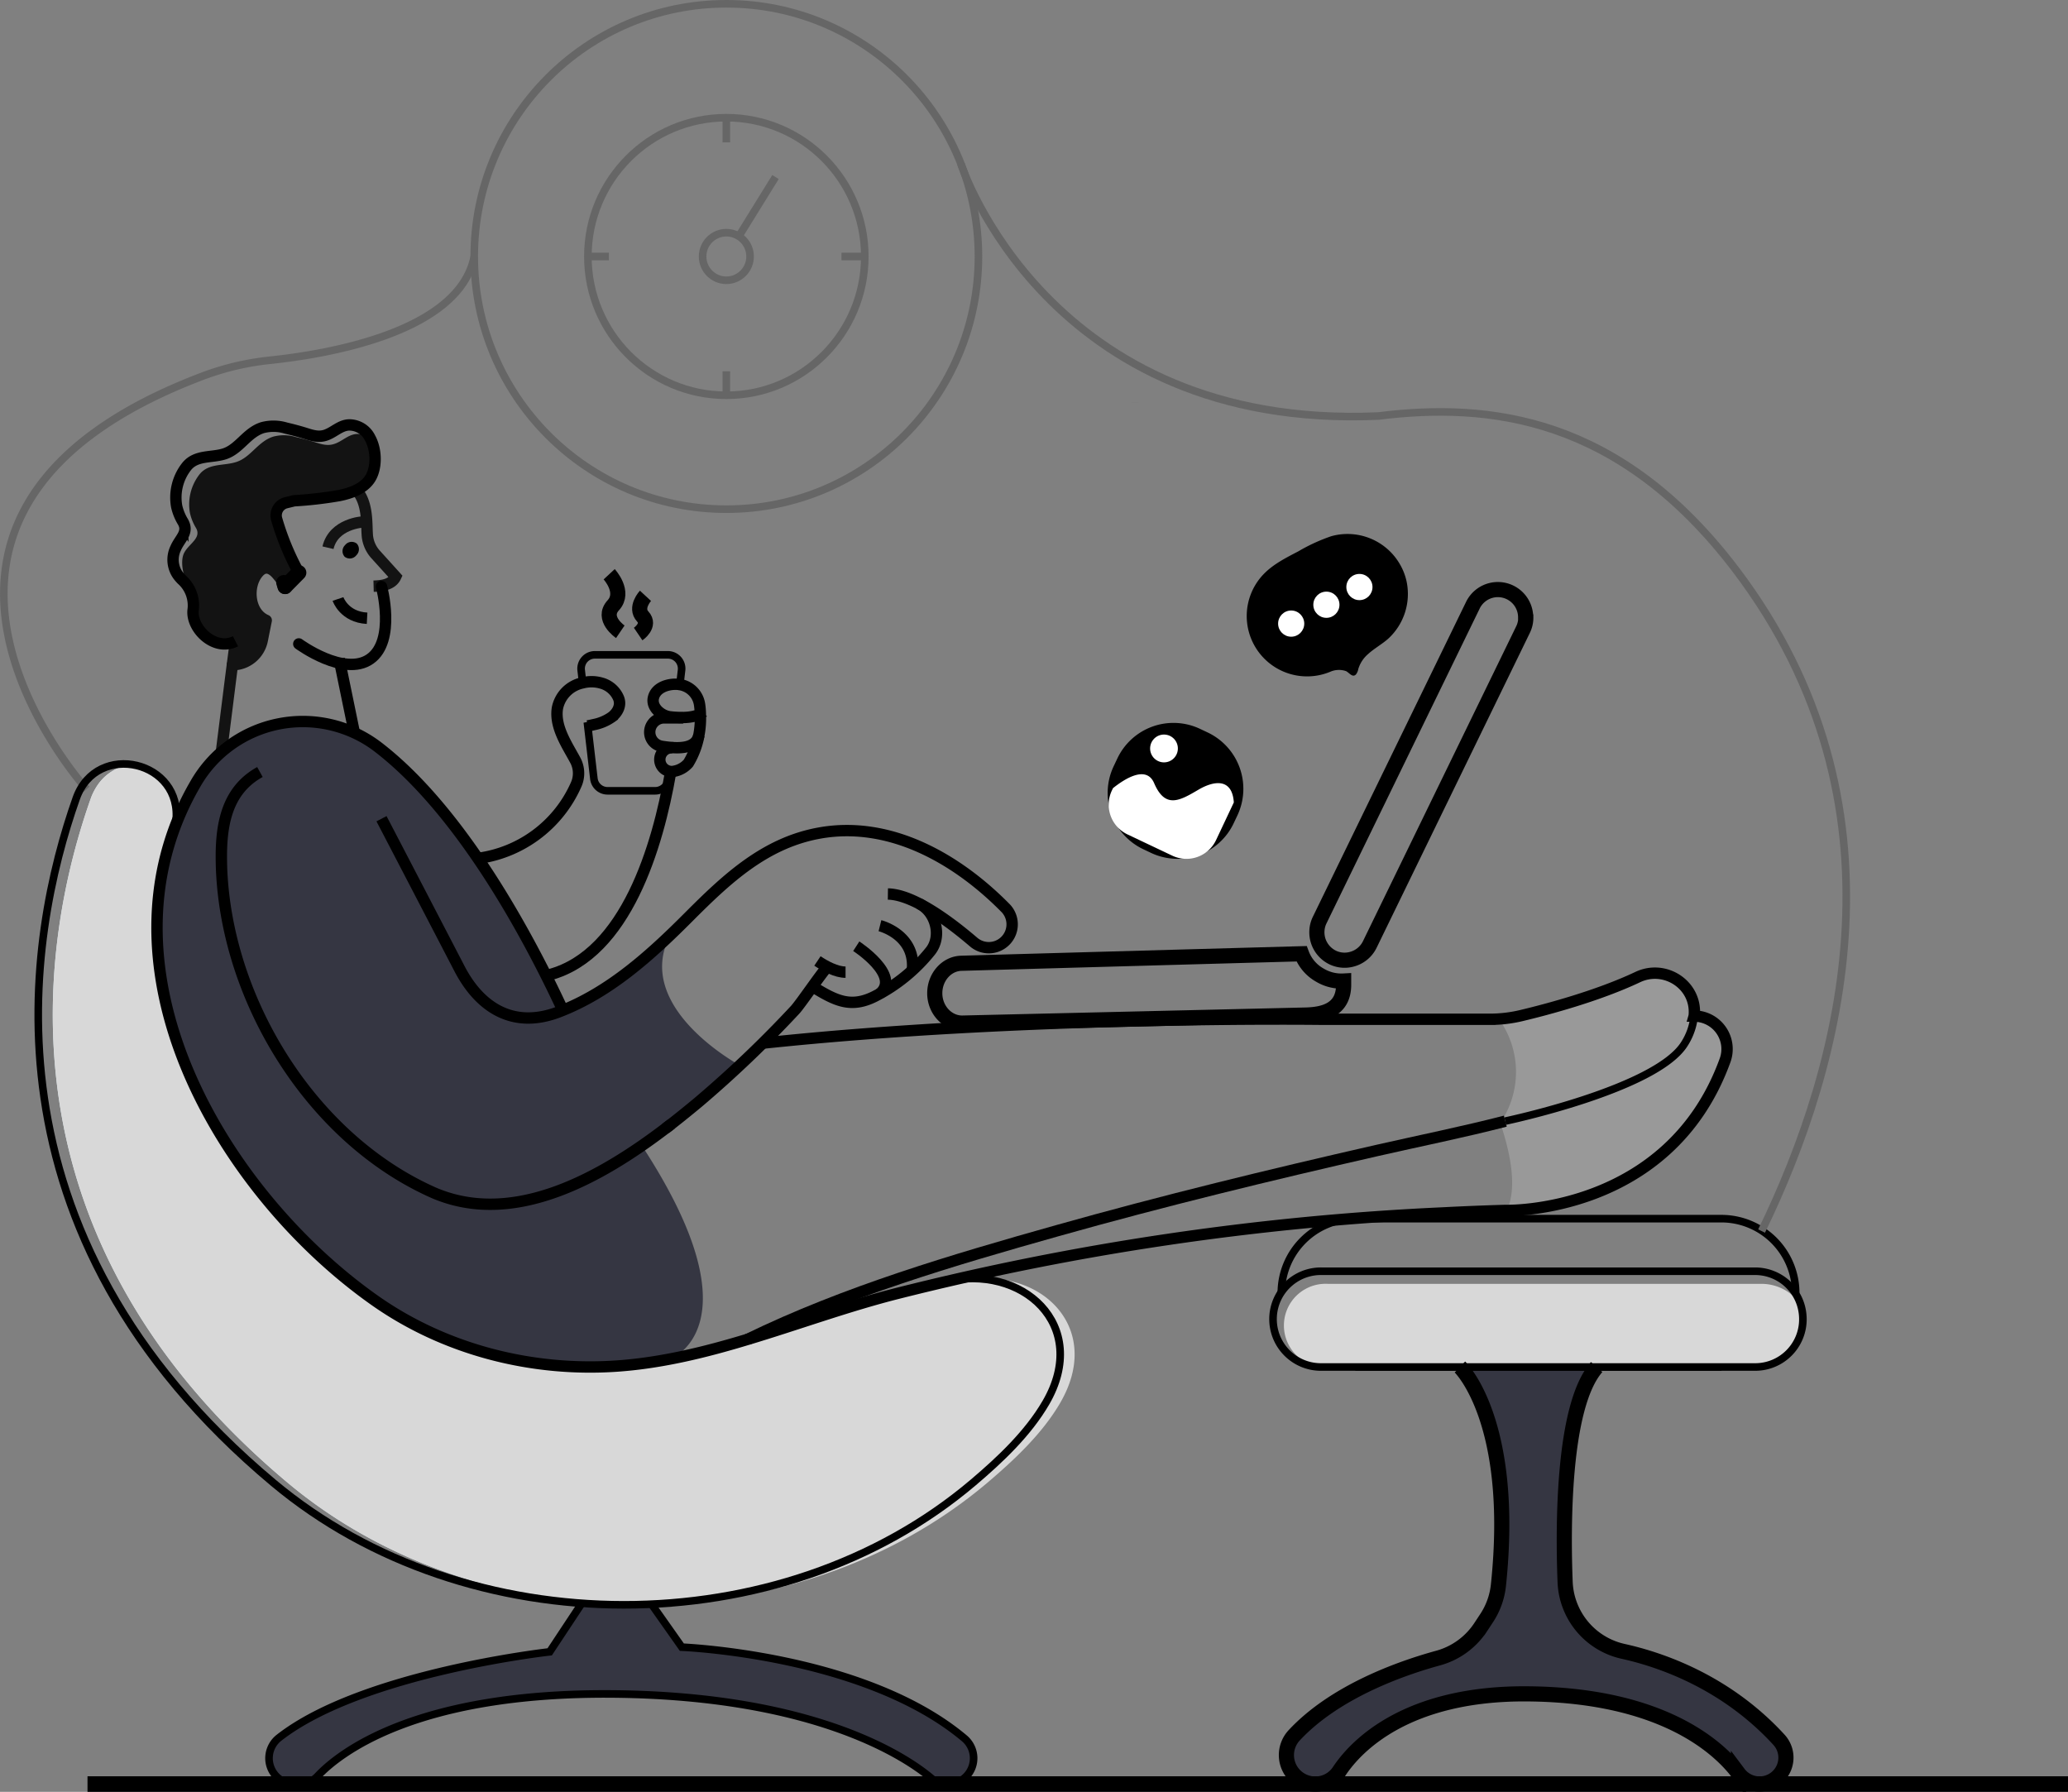 <svg xmlns="http://www.w3.org/2000/svg" width="546.012" height="473.025" viewBox="0 0 546.012 473.025">
  <rect x="0" y="0" width="546.012" height="473.025" fill="#808080" stroke="none"/>
  <g id="portal-login" transform="translate(1.012 1)">
    <g id="Group">
      <path id="Path" d="M49.843,11.6c-1.7,2.84-5.244,4.042-8.3,4.655a105.634,105.634,0,0,1-11.881,1.365l-2.3.564a3.461,3.461,0,0,0-2.277,4.339A69.583,69.583,0,0,0,30.92,36.614l-3.633,3.641c-1.029-1.4-1.078-3.842-2.459-3.6-1.326-1.329-2.9-1.978-4.53-.2-3.185,3.49-2.67,10.742,2.01,12.744L21.261,54.42a8.04,8.04,0,0,1-7.872,6.487l.805-6.184c-5.45,2.761-11.633-3.21-11.2-8.132a9.145,9.145,0,0,0-2.973-8.15c-.163-.164.836-.771.684-.935C0,35.376-.1,32.888.6,31.48c1.211-2.512,4.778-3.981,3.137-6.724A13.143,13.143,0,0,1,2.18,20.9,12.862,12.862,0,0,1,4.766,10.579c2.422-2.913,6.358-2.13,9.574-3.162C18.257,6.2,20.068,2,24.168.7a10.857,10.857,0,0,1,5.971.115c1.726.4,3.433.85,5.129,1.384s3.185.977,4.844.479C42.3,2.071,43.994.02,46.385,0A5.333,5.333,0,0,1,49.7,1.063c1.768,3.186,1.78,7.81.139,10.535Z" transform="translate(46.968 113.563)" fill="#131313"/>
      <g id="Group-2" data-name="Group" transform="translate(0 66.738)">
        <path id="Path-2" data-name="Path" d="M21.867,140.595S-44.06,67.721,53.029,31.357A71.24,71.24,0,0,1,70.493,27.34c15.5-1.651,49.752-7.519,53.7-27.34" transform="translate(0 0)" fill="none" stroke="#666" stroke-miterlimit="10" stroke-width="2"/>
        <path id="Path-3" data-name="Path" d="M.49.494V.475" transform="translate(298.128 38.085)" fill="none" stroke="#666" stroke-miterlimit="10" stroke-width="2"/>
        <g id="Group-3" data-name="Group" transform="translate(57.431 61.501)">
          <path id="Path-4" data-name="Path" d="M.49.494V.475" transform="translate(67.714 107.797)" fill="none" stroke="#131313" stroke-miterlimit="10" stroke-width="3"/>
          <path id="Path-5" data-name="Path" d="M13.728,4.394a17.361,17.361,0,0,0-2.289-3.107c-1.326-1.329-2.9-1.978-4.53-.2-3.185,3.49-2.67,10.742,2.01,12.744L7.872,19.056A8.04,8.04,0,0,1,0,25.543" transform="translate(2.931 20.7)" fill="none" stroke="#131313" stroke-linecap="round" stroke-linejoin="round" stroke-miterlimit="10" stroke-width="3"/>
          <path id="Path-6" data-name="Path" d="M0,29.318C.266,27.291.926,21.969,1.562,16.9c.606-4.7,1.144-9.231,1.356-10.723L3.73,0" transform="translate(0 40.048)" fill="none" stroke="#131313" stroke-linecap="round" stroke-linejoin="round" stroke-miterlimit="10" stroke-width="3"/>
          <g id="Group-4" data-name="Group" transform="translate(28.158 0)">
            <path id="Path-7" data-name="Path" d="M9.229,0S1.5.382,0,6.8" transform="translate(0 8.551)" fill="none" stroke="#131313" stroke-miterlimit="10" stroke-width="3"/>
            <path id="Path-8" data-name="Path" d="M4.614,25.5c2.107-.055,4.844-.364,5.838-2.506L5.123,17.1a8.548,8.548,0,0,1-2.18-5.231C2.731,8.612,3.113,3.441,0,0" transform="translate(7.424)" fill="none" stroke="#131313" stroke-miterlimit="10" stroke-width="3"/>
          </g>
        </g>
      </g>
      <path id="Oval" d="M2.362,0A2.195,2.195,0,0,1,4.718,2,2.21,2.21,0,0,1,2.356,4,2.195,2.195,0,0,1,0,2,2.21,2.21,0,0,1,2.362,0Z" transform="matrix(0.671, -0.742, 0.742, 0.671, 88.522, 144.647)"/>
      <path id="Path-9" data-name="Path" d="M4.015,19.5,0,0" transform="translate(88.533 172.941)" fill="none" stroke="#000" stroke-miterlimit="10" stroke-width="3"/>
      <path id="Path-10" data-name="Path" d="M153.891,90.74l-25.875,21.2c31.132,47.579,7.569,56.312,7.569,56.312a125.694,125.694,0,0,1-13.825,1.863c-22.5,1.626-45.586-4.193-64.134-17.229-37.544-26.4-70.244-79.233-52.8-125.235A73.939,73.939,0,0,1,10.18,16.416,33.253,33.253,0,0,1,17,8.114,32.644,32.644,0,0,1,52.121,2.962,32.268,32.268,0,0,1,58.3,6.676c9.8,7.519,18.718,18.206,26.4,29.421a274.944,274.944,0,0,1,18.379,31.691c1.5,2.992,2.852,5.82,4.051,8.411,10.87-4.406,19.983-11.889,28.461-19.972C125.345,75.4,153.891,90.74,153.891,90.74Z" transform="translate(40.432 189.49)" fill="#353642"/>
      <g id="Group-5" data-name="Group" transform="translate(99.717 215.131)">
        <path id="Path-11" data-name="Path" d="M1.526,0C1.029.382.515.783,0,1.165" transform="translate(74.974 80.611)" fill="none" stroke="#000" stroke-miterlimit="10" stroke-width="3"/>
        <path id="Path-12" data-name="Path" d="M0,0Q10.294,19.754,20.589,39.58C25.766,49.557,34.517,55.717,46.84,50.99,60.247,45.843,71.062,36.006,81.066,25.98s20.141-19.614,34.583-22.2c18.669-3.344,36.333,6.852,49.05,19.736a6.166,6.166,0,0,1-8.351,9.061c-6.025-5.152-15.829-12.6-22.648-12.7" transform="translate(0 0)" fill="none" stroke="#000" stroke-miterlimit="10" stroke-width="3"/>
        <path id="Path-13" data-name="Path" d="M0,0C2.1,1.4,5,2.955,7.424,2.955" transform="translate(115.098 37.553)" fill="none" stroke="#000" stroke-miterlimit="10" stroke-width="3"/>
        <path id="Path-14" data-name="Path" d="M28.11,0c4.469,2.215,6.1,8.7,2.943,12.568a44.89,44.89,0,0,1-14.7,11.919C10.125,27.6,6.128,25.7,0,21.9" transform="translate(113.838 22.43)" fill="none" stroke="#000" stroke-miterlimit="10" stroke-width="3"/>
        <path id="Path-15" data-name="Path" d="M0,0S8.853,2.2,8.617,10.808a4.111,4.111,0,0,1-.194,1.08" transform="translate(131.605 28.238)" fill="none" stroke="#000" stroke-miterlimit="10" stroke-width="3"/>
        <path id="Path-16" data-name="Path" d="M0,0S11.875,7.689,6.225,12.526" transform="translate(125.35 33.663)" fill="none" stroke="#000" stroke-miterlimit="10" stroke-width="3"/>
      </g>
      <path id="Path-17" data-name="Path" d="M59.641,23.033C45.653,61.564,6.492,62.65,2.01,62.65,3.888,58.687,4.4,51.726.285,39.528A23.85,23.85,0,0,0,0,12.219c.054-.049.085-.115.133-.164a32.906,32.906,0,0,0,5.807-.88C12.7,9.56,26.021,6.016,36.594,1.028,43.763-2.365,52.126,3.073,51.515,11a.975.975,0,0,1-.036.316,8.706,8.706,0,0,1,8.163,11.713Z" transform="translate(394.816 255.898)" fill="#999"/>
      <path id="Path-18" data-name="Path" d="M262.03,168.468c-4.711,8.1-12.044,15-19.13,21.022-24.943,21.156-57.528,31.9-90.228,32.316-32.809-.419-65.515-11.2-90.573-32.164C-17.077,123.384-2.767,45.151,10.04,8.927a15.488,15.488,0,0,1,1.817-3.538A12.574,12.574,0,0,1,20.637,0c6.722.929,12.826,6.518,11.748,15.172,0,.334-.133.8-.164,1.129-17.428,46,15.284,98.836,52.8,125.235,17.022,11.974,37.865,17.86,58.575,17.478h.236q2.664-.055,5.323-.249c11.633-.85,22.938-3.641,34.135-7.021,13.141-3.939,26.136-8.715,39.264-12.059,4.614-1.177,9.241-2.312,13.891-3.374a30.656,30.656,0,0,1,8.163-.564c16.126,1.092,27.456,15.463,17.416,32.723Z" transform="translate(12.923 200.833)" fill="#d7e8f0"/>
      <path id="Path-19" data-name="Path" d="M266.015,168.468c-4.711,8.1-12.051,15-19.136,21.022-25.936,22.017-60.156,32.771-94.224,32.316-32.809-.419-65.515-11.2-90.573-32.164C-17.076,123.384-2.766,45.151,10.041,8.927a15.488,15.488,0,0,1,1.817-3.538A12.574,12.574,0,0,1,20.638,0C27.36.929,33.464,6.518,32.386,15.172c0,.334-.133.8-.163,1.129-17.428,46,15.284,98.836,52.8,125.235,17.022,11.974,37.865,17.86,58.575,17.478h.236q4.681.073,9.307-.249c11.633-.85,22.932-3.641,34.135-7.021,13.141-3.939,26.136-8.715,39.264-12.059,4.608-1.177,9.241-2.312,13.885-3.374a30.987,30.987,0,0,1,4.184-.564c18.13-1.22,32.252,14.067,21.4,32.723Z" transform="translate(12.922 200.833)" fill="#d8d8d8"/>
      <path id="Path-20" data-name="Path" d="M101.024.212l7.969,11.3s48.22,1.881,74.61,24.081A6.854,6.854,0,0,1,179.2,47.682a6.731,6.731,0,0,1-4.366-1.59c-6.231-5.243-30.036-21.726-83.881-22.224C38.483,23.377,18.36,39.647,12.8,45.576a6.745,6.745,0,0,1-4.929,2.106H6.83a6.854,6.854,0,0,1-4.142-12.3C24.719,18.218,74.1,12.744,74.1,12.744L82.531,0" transform="translate(70.021 422.318)" fill="#353642"/>
      <path id="Path-21" data-name="Path" d="M45.811,0S60.581,14.061,55.972,57.653a19.483,19.483,0,0,1-3.149,8.7l-1.6,2.427a19.634,19.634,0,0,1-11.172,8.059C30.4,79.482,12.9,85.6,2.09,97.191A7.653,7.653,0,0,0,7.619,110.1a7.565,7.565,0,0,0,6.316-3.374c4.4-6.639,17.731-20.737,49.88-20.44,36.261.334,50.867,14.783,55.548,21.01a6.959,6.959,0,1,0,10.646-8.933c-14.14-15.4-31.434-21.137-40.978-23.268A19.543,19.543,0,0,1,73.588,56.737c-.533-13.515-.811-46.323,8.326-56.725" transform="translate(338.638 359.87)" fill="#353642"/>
      <g id="Group-6" data-name="Group" transform="translate(9.082 178.966)">
        <path id="Path-22" data-name="Path" d="M0,57.623C25.972,44.988,54.161,36.7,81.877,28.893c27.892-7.853,56.056-14.7,84.305-21.143C177.47,5.183,188.86,2.895,200.093,0" transform="translate(187.258 116.005)" fill="none" stroke="#000" stroke-miterlimit="10" stroke-width="3"/>
        <path id="Path-23" data-name="Path" d="M.465.49H.5" transform="translate(211.16 76.008)" fill="none" stroke="#000" stroke-miterlimit="10" stroke-width="2"/>
        <path id="Path-24" data-name="Path" d="M160.364,51.014c-1.629,1.614-7.442,10.238-8.9,11.786a299.427,299.427,0,0,1-25.506,24.348c-2.259,1.881-4.651,3.823-7.17,5.79-.5.382-1.011.783-1.526,1.165-17.077,12.987-39.361,25.489-59.95,17.478-.545-.2-1.078-.431-1.6-.668C24.126,96.742,2.054,61.252.128,26.994c-.067-1.117-.1-2.227-.115-3.326C-.157,14.3,1.224,4.94,10.186,0" transform="translate(48.349 23.839)" fill="none" stroke="#000" stroke-miterlimit="10" stroke-width="3"/>
        <path id="Path-25" data-name="Path" d="M36.221,16.337l.127-1c2.01-16.155-20.88-21.6-26.311-6.257C-2.765,45.3-17.08,123.517,62.114,189.788c51.115,42.791,133.87,43.088,184.791-.14,7.085-6.014,14.418-12.926,19.135-21.028,11.936-20.488-6.292-36.916-26.85-31.873" transform="translate(0 21.709)" fill="none" stroke="#000" stroke-miterlimit="10" stroke-width="2"/>
        <path id="Path-26" data-name="Path" d="M101.024.212l7.969,11.3s48.22,1.881,74.61,24.081A6.854,6.854,0,0,1,179.2,47.682a6.731,6.731,0,0,1-4.366-1.59c-6.231-5.243-30.036-21.726-83.881-22.224C38.483,23.377,18.36,39.647,12.8,45.576a6.745,6.745,0,0,1-4.929,2.106H6.83a6.854,6.854,0,0,1-4.142-12.3C24.719,18.218,74.1,12.744,74.1,12.744L82.531,0" transform="translate(60.94 243.352)" fill="none" stroke="#000" stroke-miterlimit="10" stroke-width="2"/>
        <path id="Path-27" data-name="Path" d="M0,53.253C20.213,47.791,28.54,19.214,31.895,0" transform="translate(135.041 24.088)" fill="none" stroke="#000" stroke-miterlimit="10" stroke-width="3"/>
        <path id="Path-28" data-name="Path" d="M0,46.64A33.12,33.12,0,0,0,25.936,27.268a7.3,7.3,0,0,0-.182-6.554c-2.2-4.09-5.492-8.83-4.711-13.734A8.518,8.518,0,0,1,27.7.3,9.3,9.3,0,0,1,32.73.39a6.878,6.878,0,0,1,4.433,3.89c.793,1.863-.151,3.708-1.611,4.922a12.3,12.3,0,0,1-4.947,2.13c-.23.067-.86.2-1.556.334" transform="translate(116.039)" fill="none" stroke="#000" stroke-miterlimit="10" stroke-width="3"/>
        <path id="Path-29" data-name="Path" d="M0,27.692S39.846,19.329,47.33,7.282A16.871,16.871,0,0,0,49.886,0" transform="translate(387.327 88.302)" fill="none" stroke="#000" stroke-miterlimit="10" stroke-width="2"/>
        <path id="Path-30" data-name="Path" d="M159.9,84.934c69.5-7.4,147.943-6.305,147.943-6.305h44.024a35.933,35.933,0,0,0,8.448-1c6.758-1.614,20.08-5.152,30.653-10.147,7.17-3.392,15.532,2.045,14.921,9.983a.993.993,0,0,1-.036.316,8.706,8.706,0,0,1,8.163,11.688c-14.848,40.9-58.048,39.617-58.048,39.617-5.523.164-11.033.382-16.562.668a722.778,722.778,0,0,0-144.237,21.319c-13.128,3.344-26.124,8.114-39.264,12.059-11.2,3.392-22.521,6.166-34.153,7.015-22.5,1.632-45.586-4.194-64.134-17.229C16.993,124.35-17.972,64.78,10.174,16.424A32.651,32.651,0,0,1,58.3,6.714c22.121,16.962,39.791,50.006,48.856,69.5" transform="translate(31.357 10.486)" fill="none" stroke="#000" stroke-miterlimit="10" stroke-width="3"/>
        <path id="Path-31" data-name="Path" d="M96.719.49H0" transform="translate(347.736 180.415)" fill="none" stroke="#000" stroke-miterlimit="10" stroke-width="2"/>
        <path id="Path-32" data-name="Path" d="M0,19.584A19.617,19.617,0,0,1,19.535,0h96.731a19.617,19.617,0,0,1,19.541,19.584" transform="translate(328.213 141.743)" fill="none" stroke="#000" stroke-miterlimit="10" stroke-width="2"/>
      </g>
      <path id="Path-33" data-name="Path" d="M137.014,9.334A12.585,12.585,0,0,1,124.4,21.969H9.95A11.009,11.009,0,0,1,11.61.018H126.06A12.563,12.563,0,0,1,136.4,5.425a12.813,12.813,0,0,1,.612,3.908Z" transform="translate(337.99 337.902)" fill="#d8d8d8"/>
      <g id="Group-7" data-name="Group" transform="translate(44.681)">
        <g id="Group-8" data-name="Group" transform="translate(0 111.173)">
          <g id="Group-9" data-name="Group" transform="translate(107.734 43.458)">
            <path id="Path-34" data-name="Path" d="M139.954,12.644A12.585,12.585,0,0,1,127.34,25.279H12.89A12.641,12.641,0,1,1,12.89,0H127.34a12.616,12.616,0,0,1,12,8.733,12.812,12.812,0,0,1,.612,3.908Z" transform="translate(182.635 179.96)" fill="none" stroke="#000" stroke-miterlimit="10" stroke-width="2"/>
            <path id="Path-35" data-name="Path" d="M23.384,30.738l-.23,1.948a3.636,3.636,0,0,1-3.6,3.21H6.974a3.636,3.636,0,0,1-3.6-3.21L1.748,18.728c.7-.134,1.326-.267,1.556-.334a11.952,11.952,0,0,0,4.947-2.13c1.441-1.232,2.422-3.034,1.611-4.922A6.878,6.878,0,0,0,5.43,7.452,9.3,9.3,0,0,0,.4,7.367L.022,4.042A3.638,3.638,0,0,1,3.625,0h19.3a3.638,3.638,0,0,1,3.6,4.042l-.448,3.793" transform="translate(0 17.236)" fill="none" stroke="#000" stroke-miterlimit="10" stroke-width="2"/>
            <path id="Path-36" data-name="Path" d="M.493.382.475.516" transform="translate(24.568 33.36)" fill="none" stroke="#000" stroke-miterlimit="10" stroke-width="4"/>
            <path id="Path-37" data-name="Path" d="M.49.5V.446" transform="translate(23.627 41.259)" fill="none" stroke="#000" stroke-miterlimit="10" stroke-width="4"/>
            <path id="Path-38" data-name="Path" d="M5.291,16.758a.5.5,0,0,0-.164,0,1.009,1.009,0,0,0-.23,0,3.138,3.138,0,0,0-.5,6.233,2.574,2.574,0,0,0,1.011,0,6.554,6.554,0,0,0,3.9-2.16,21.542,21.542,0,0,0,2.755-7.2.128.128,0,0,0,0-.079,23.664,23.664,0,0,0,.418-5.7,20.084,20.084,0,0,0-.2-2.427A6.256,6.256,0,0,0,7.066.094.436.436,0,0,1,6.854.057C4.31-.258.744.707.083,3.583c-.606,2.6,2.2,4.825,4.511,5.025,0,0,.606.079,1.459.134,1.708.115,4.548.1,6.425-.9a4.311,4.311,0,0,0,.775-.516" transform="translate(19.008 25.001)" fill="none" stroke="#000" stroke-miterlimit="10" stroke-width="3"/>
            <path id="Path-39" data-name="Path" d="M8.822,0H3.753A3.775,3.775,0,0,0,3.2,7.507c4.178.674,8.95.813,9.768-2.937" transform="translate(18.129 33.882)" fill="none" stroke="#000" stroke-miterlimit="10" stroke-width="3"/>
            <path id="Path-40" data-name="Path" d="M45.811,0S60.581,14.061,55.972,57.653a19.483,19.483,0,0,1-3.149,8.7l-1.6,2.427a19.634,19.634,0,0,1-11.172,8.059C30.4,79.482,12.9,85.6,2.09,97.191A7.653,7.653,0,0,0,7.619,110.1a7.565,7.565,0,0,0,6.316-3.374c4.4-6.639,17.731-20.737,49.88-20.44,36.261.334,50.867,14.783,55.548,21.01a6.959,6.959,0,1,0,10.646-8.933c-14.14-15.4-31.434-21.137-40.978-23.268A19.543,19.543,0,0,1,73.588,56.737c-.533-13.515-.811-46.323,8.326-56.725" transform="translate(186.223 205.239)" fill="none" stroke="#000" stroke-miterlimit="10" stroke-width="4"/>
            <path id="Path-41" data-name="Path" d="M107.952,7.2v.983c0,6.73-5.414,7.889-10.089,8L7.388,18.3C3.421,18.4.085,14.929,0,10.584V10.4C0,6.154,3.125,2.6,7.037,2.512c0,0,50.618-1.432,89.81-2.512a10.751,10.751,0,0,0,4.844,5.65A11.032,11.032,0,0,0,107.952,7.2Z" transform="translate(93.38 96.148)" fill="none" stroke="#000" stroke-miterlimit="10" stroke-width="4"/>
            <path id="Path-42" data-name="Path" d="M55.16,7.4a7.137,7.137,0,0,1-.739,3.192L13.958,93.726a7.367,7.367,0,0,1-4.844,3.9,7.252,7.252,0,0,1-4.99-.51A7.406,7.406,0,0,1,0,90.443a8.247,8.247,0,0,1,.073-1.02,7.294,7.294,0,0,1,.666-2.167L41.2,4.115A7.337,7.337,0,0,1,55.124,7.362Z" transform="translate(194.266 0)" fill="none" stroke="#000" stroke-miterlimit="10" stroke-width="4"/>
          </g>
          <path id="Path-43" data-name="Path" d="M.557,1.032C.509.862.442.7.387.534S.254.182.206,0" transform="translate(29.022 41.626)" fill="none" stroke="#000" stroke-linecap="round" stroke-linejoin="round" stroke-miterlimit="10" stroke-width="4"/>
          <path id="Path-44" data-name="Path" d="M0,3.659l1.241-1.25L3.615,0" transform="translate(29.579 39.004)" fill="none" stroke="#000" stroke-linecap="round" stroke-linejoin="round" stroke-miterlimit="10" stroke-width="4"/>
          <path id="Path-45" data-name="Path" d="M0,0S1.593,4.764,7.678,5.086" transform="translate(43.549 45.953)" fill="none" stroke="#000" stroke-miterlimit="10" stroke-width="3"/>
          <path id="Path-46" data-name="Path" d="M16.481,57.113c-5.45,2.761-11.633-3.21-11.2-8.132A9.145,9.145,0,0,0,2.3,40.831c-.163-.164-.315-.334-.46-.5A7.021,7.021,0,0,1,.694,32.547c1.132-2.64,3.573-4.187,1.877-7.034A13.58,13.58,0,0,1,.96,21.538a13.251,13.251,0,0,1,2.67-10.626c2.495-3.034,6.558-2.2,9.895-3.259C17.54,6.372,19.418,2.045,23.632.716A11.344,11.344,0,0,1,29.8.832c1.774.419,3.555.886,5.28,1.432s3.3,1.013,5.026.5C42.368,2.1,44.106.018,46.565,0a6.121,6.121,0,0,1,5.45,3.459c1.744,3.18,1.756,7.8.115,10.547-1.7,2.84-5.244,4.042-8.3,4.655a105.633,105.633,0,0,1-11.881,1.365l-2.3.564a3.461,3.461,0,0,0-2.277,4.321A69.584,69.584,0,0,0,33.206,39" transform="translate(0 0)" fill="none" stroke="#000" stroke-miterlimit="10" stroke-width="3"/>
          <path id="Path-47" data-name="Path" d="M0,15.154s12.014,8.818,18.863,3.957S21.842,0,21.842,0" transform="translate(33.194 42.657)" fill="none" stroke="#000" stroke-linecap="round" stroke-linejoin="round" stroke-miterlimit="10" stroke-width="3"/>
          <g id="Group-10" data-name="Group" transform="translate(115.148 39.423)">
            <path id="Path-48" data-name="Path" d="M2.939,15.184s-5.1-3.459-1.859-6.991S0,0,0,0" transform="translate(0 0)" fill="none" stroke="#000" stroke-miterlimit="10" stroke-width="4"/>
            <path id="Path-49" data-name="Path" d="M0,10.092S3.379,7.8,1.211,5.462,1.932,0,1.932,0" transform="translate(7.65 5.692)" fill="none" stroke="#000" stroke-miterlimit="10" stroke-width="4"/>
          </g>
        </g>
        <g id="Group-11" data-name="Group" transform="translate(79.519)">
          <ellipse id="Oval-2" data-name="Oval" cx="66.563" cy="66.708" rx="66.563" ry="66.708" transform="translate(0)" fill="none" stroke="#666" stroke-miterlimit="10" stroke-width="2"/>
          <ellipse id="Oval-3" data-name="Oval" cx="36.557" cy="36.637" rx="36.557" ry="36.637" transform="translate(30.005 30.071)" fill="none" stroke="#666" stroke-miterlimit="10" stroke-width="2"/>
          <ellipse id="Oval-4" data-name="Oval" cx="6.267" cy="6.281" rx="6.267" ry="6.281" transform="translate(60.295 60.426)" fill="none" stroke="#666" stroke-miterlimit="10" stroke-width="2"/>
          <path id="Path-50" data-name="Path" d="M9.677,0,0,15.633" transform="translate(69.863 45.734)" fill="none" stroke="#666" stroke-miterlimit="10" stroke-width="2"/>
          <path id="Path-51" data-name="Path" d="M.49,0V6.518" transform="translate(66.073 30.071)" fill="none" stroke="#666" stroke-miterlimit="10" stroke-width="2"/>
          <path id="Path-52" data-name="Path" d="M6.165.49H0" transform="translate(96.955 66.218)" fill="none" stroke="#666" stroke-miterlimit="10" stroke-width="2"/>
          <path id="Path-53" data-name="Path" d="M.49,6.336V0" transform="translate(66.073 97.015)" fill="none" stroke="#666" stroke-miterlimit="10" stroke-width="2"/>
          <path id="Path-54" data-name="Path" d="M0,.49H5.559" transform="translate(29.999 66.218)" fill="none" stroke="#666" stroke-miterlimit="10" stroke-width="2"/>
        </g>
      </g>
      <path id="Rectangle" d="M16.447,0h2.26A16.4,16.4,0,0,1,35.131,16.407v2.246A16.452,16.452,0,0,1,18.684,35.081h-2.26A16.4,16.4,0,0,1,0,18.676V16.43A16.452,16.452,0,0,1,16.447,0Z" transform="translate(285.991 216.159) rotate(-64.69)"/>
      <path id="Path-55" data-name="Path" d="M33.043,7.439,28.35,17.386a8.663,8.663,0,0,1-11.506,4.133L4.939,15.874A8.7,8.7,0,0,1,.821,4.344l.315-.668C4.37,1.091,9.959-2.392,12,2.347c2.937,6.846,6.758,4.637,11.639,1.772C27.714,1.7,32.607.9,33.043,7.439Z" transform="translate(291.711 203.389)" fill="#fff"/>
      <ellipse id="Oval-5" data-name="Oval" cx="3.664" cy="3.672" rx="3.664" ry="3.672" transform="translate(302.651 192.913)" fill="#fff"/>
      <path id="Path-56" data-name="Path" d="M40.647,8.42a15.43,15.43,0,0,1,1.568,4.248,16.031,16.031,0,0,1-4.893,15.044c-1.623,1.438-3.688,2.561-5.329,4.066a8.425,8.425,0,0,0-2.543,3.9,3.269,3.269,0,0,1-.606,1.426c-.957,1.032-1.9-.607-2.725-.886a5.723,5.723,0,0,0-4.075.2,15.934,15.934,0,0,1-17.5-25.865C7.082,7.965,10.4,6.308,13.628,4.621a47.289,47.289,0,0,1,8.7-3.993A15.974,15.974,0,0,1,40.647,8.42Z" transform="translate(328.172 139.918)"/>
      <g id="Group-12" data-name="Group" transform="translate(336.447 150.511)">
        <ellipse id="Oval-6" data-name="Oval" cx="3.452" cy="3.459" rx="3.452" ry="3.459" transform="translate(0 9.655)" fill="#fff"/>
        <ellipse id="Oval-7" data-name="Oval" cx="3.452" cy="3.459" rx="3.452" ry="3.459" transform="translate(9.295 4.673)" fill="#fff"/>
        <ellipse id="Oval-8" data-name="Oval" cx="3.452" cy="3.459" rx="3.452" ry="3.459" transform="translate(18.015 0)" fill="#fff"/>
      </g>
      <path id="Path-57" data-name="Path" d="M0,0S22.726,70.446,110.211,66.641c29.067-3.641,63.662,0,94.467,40.661,46.828,61.853,28.025,130.757,6.746,174.495" transform="translate(252.674 42.184)" fill="none" stroke="#666" stroke-miterlimit="10" stroke-width="2"/>
      <path id="Path-58" data-name="Path" d="M0,.49H522.909" transform="translate(22.091 469.48)" fill="none" stroke="#000" stroke-miterlimit="10" stroke-width="4.11"/>
    </g>
  </g>
</svg>
